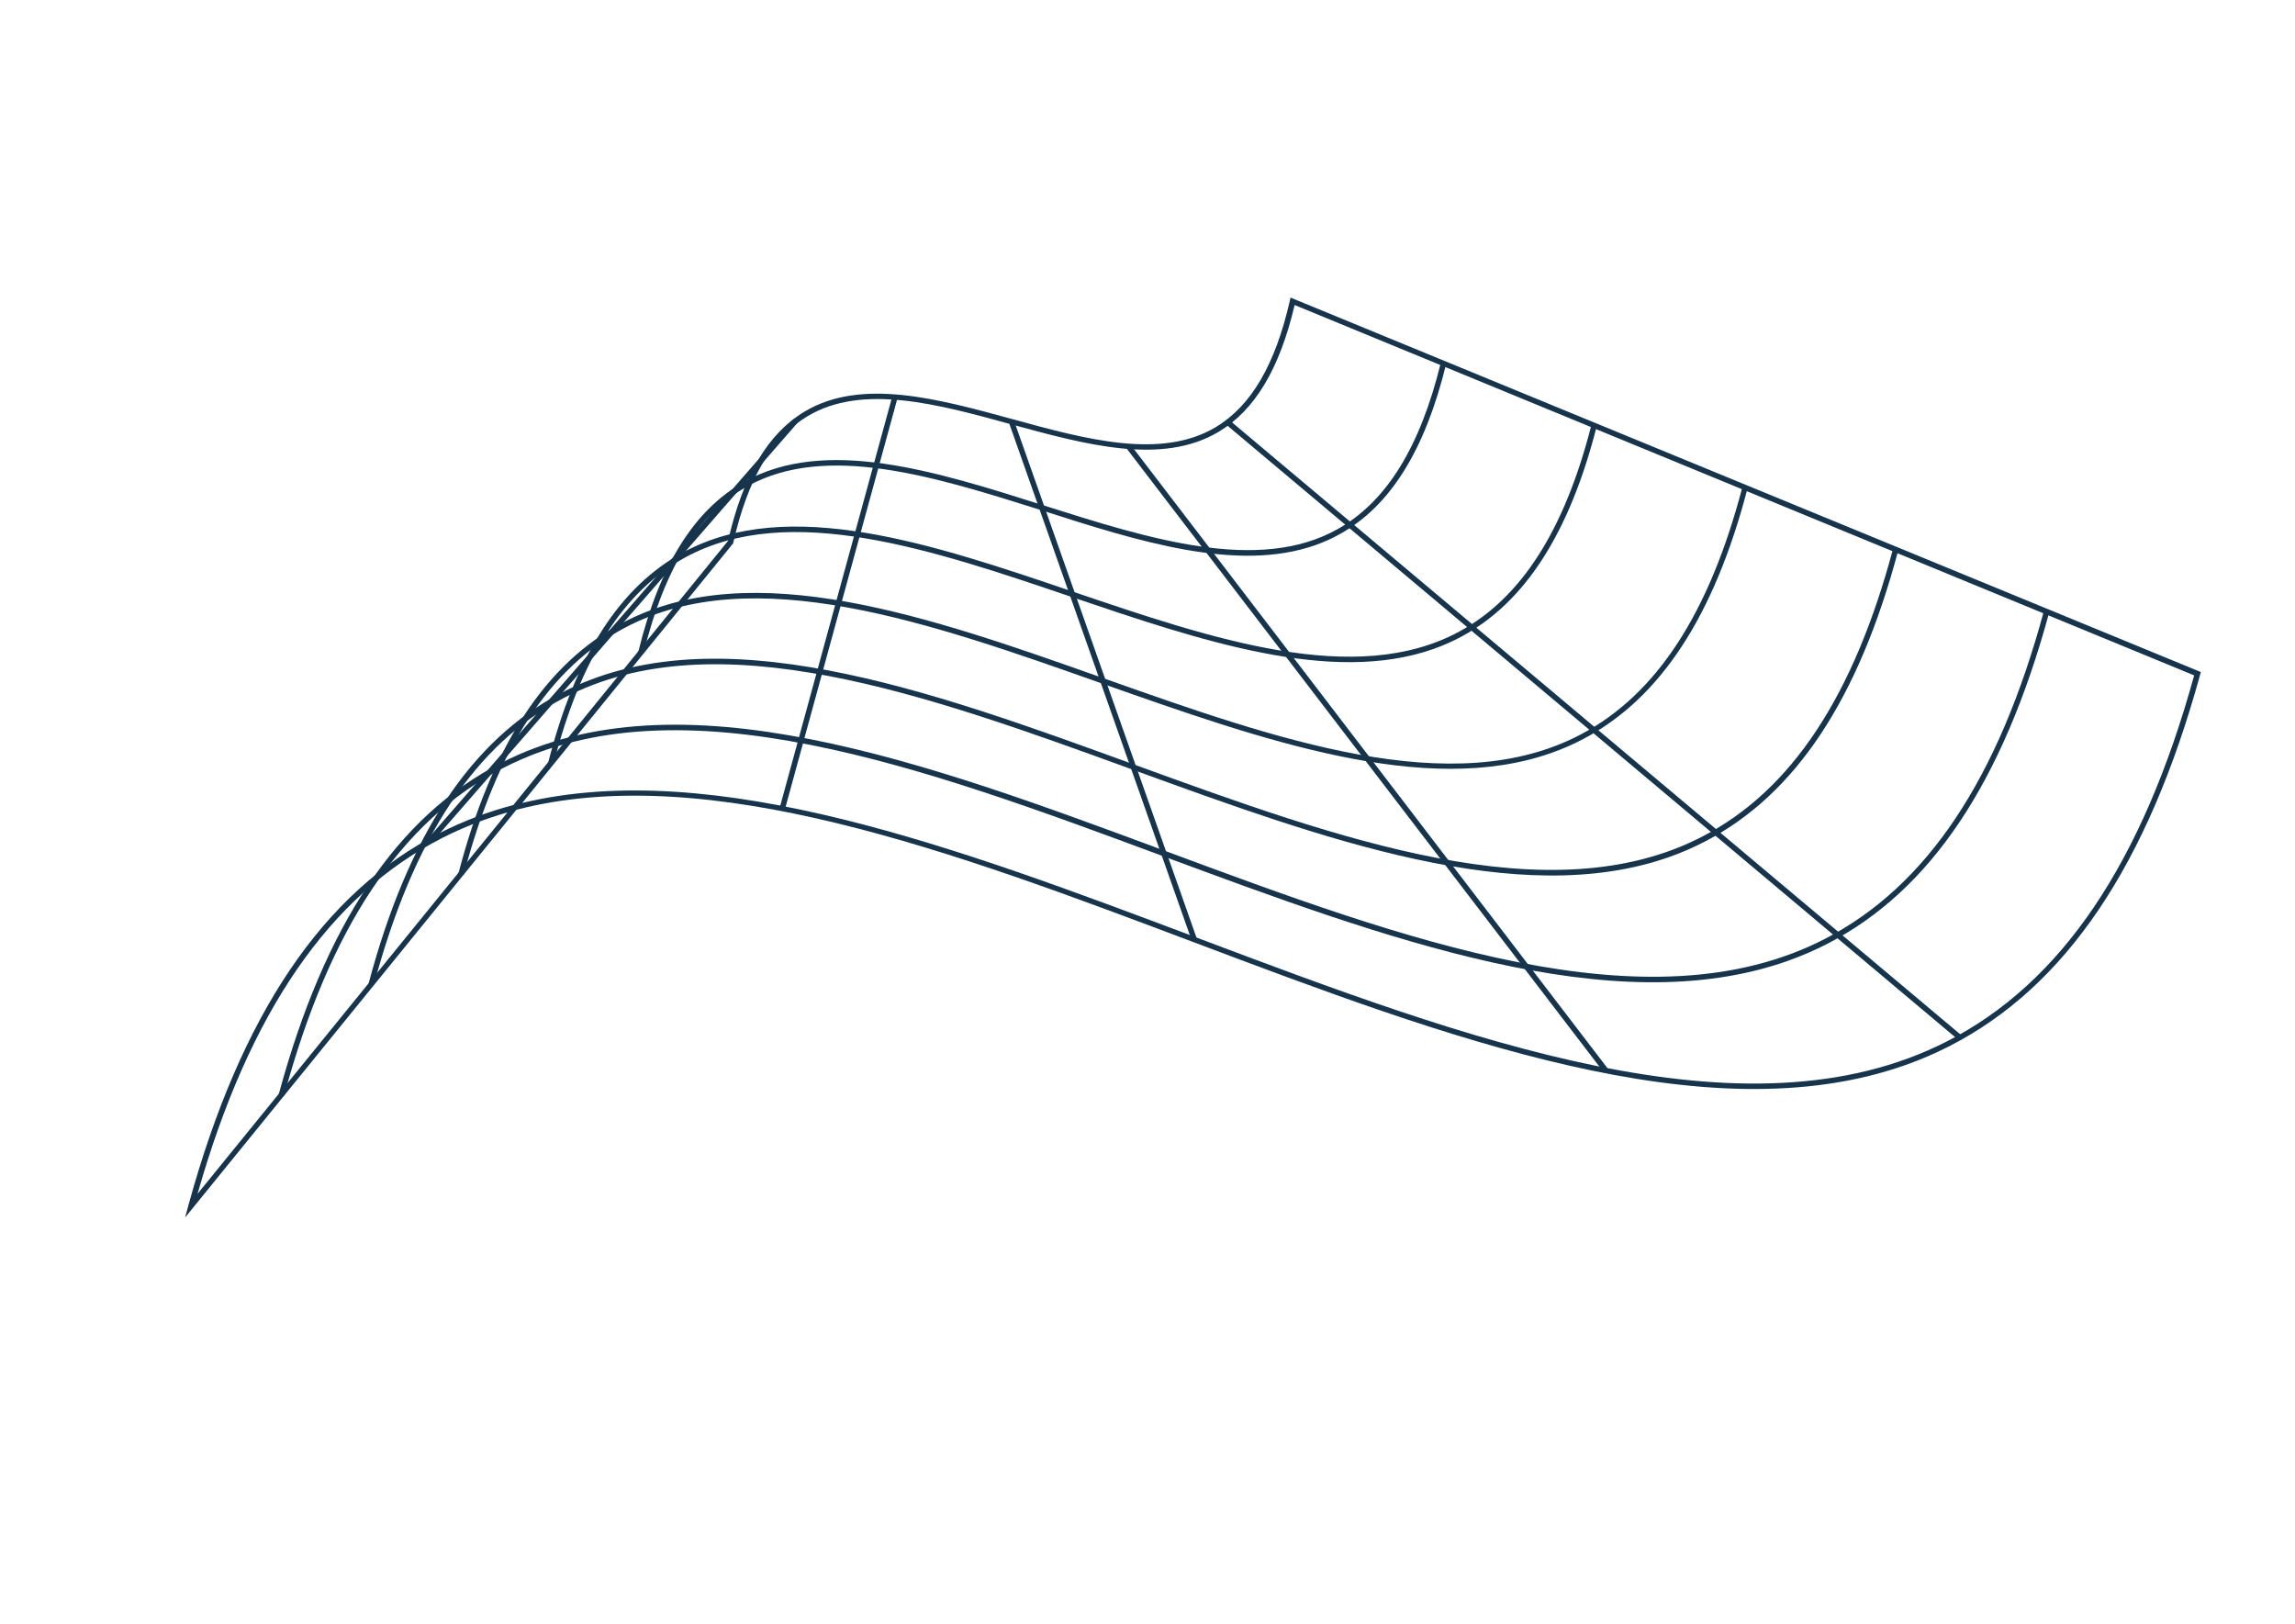 <svg width="458" height="324" viewBox="0 0 458 324" fill="none" xmlns="http://www.w3.org/2000/svg">
<path d="M380.197 212.559C383.197 211.505 386.124 210.252 388.957 208.807C412.252 196.918 428.63 172.644 439.085 134.57L439.212 134.109L438.767 133.931L257.536 59.382L257.402 60.019C254.507 72.757 249.682 81.006 242.627 85.231C231.687 91.787 216.599 87.641 202.011 83.63C187.218 79.599 171.884 75.343 160.545 82.144C153.25 86.512 148.259 94.947 145.3 107.926L102.441 160.653C97.357 161.983 92.431 163.854 87.745 166.234C64.451 178.122 48.072 202.397 37.617 240.471L36.937 242.966L103.051 161.595C141.532 151.609 190.539 170.036 238.144 187.998C288.534 207.002 340.5 226.57 380.197 212.559ZM437.875 134.778C427.544 172.253 411.387 196.171 388.489 207.839C348.306 228.337 292.517 207.342 238.572 187.015C191.398 169.259 142.821 150.969 104.214 160.236L146.309 108.426L146.335 108.302C149.229 95.564 154.051 87.305 161.147 83.065C172.087 76.509 187.175 80.655 201.763 84.666C216.556 88.697 231.88 92.956 243.229 86.152C250.438 81.838 255.384 73.569 258.362 60.871L437.875 134.778ZM101.264 162.133L39.42 238.238C49.745 201.957 65.765 178.7 88.246 167.225C92.411 165.112 96.769 163.404 101.26 162.123L101.264 162.133Z" fill="#16354D"/>
<path d="M356.663 191.79C359.415 190.82 362.098 189.664 364.694 188.33C385.283 177.721 399.731 156.106 408.952 122.203L407.892 121.918C398.806 155.484 384.506 176.896 364.15 187.378C328.838 205.555 279.849 187.376 232.467 169.786C184.85 152.117 135.64 133.9 99.907 152.295C79.278 162.919 64.788 184.549 55.608 218.438L56.669 218.723C65.75 185.146 80.055 163.744 100.411 153.263C135.712 135.089 184.711 153.265 232.093 170.855C276.238 187.205 321.779 204.103 356.663 191.79Z" fill="#16354D"/>
<path d="M333.139 171.018C335.61 170.145 338.015 169.099 340.338 167.887C358.324 158.52 370.911 139.528 378.826 109.821L377.78 109.543C369.921 138.917 357.506 157.71 339.803 166.896C309.373 182.749 267.122 167.407 226.36 152.581C185.313 137.636 142.878 122.197 112.027 138.268C94.041 147.635 81.454 166.627 73.539 196.334L74.586 196.612C82.444 167.238 94.859 148.445 112.562 139.259C142.992 123.406 185.243 138.748 226.005 153.574C263.935 167.388 303.069 181.632 333.139 171.018Z" fill="#16354D"/>
<path d="M309.595 150.253C311.809 149.475 313.963 148.533 316.037 147.435C331.354 139.323 342.091 122.95 348.755 97.432L347.716 97.209C341.098 122.433 330.579 138.567 315.542 146.523C289.996 160.062 254.593 147.508 220.311 135.379C185.828 123.171 150.168 110.545 124.202 124.302C108.885 132.415 98.145 148.777 91.485 174.305L92.542 174.58C99.159 149.356 109.679 133.222 124.716 125.265C150.265 111.737 185.665 124.281 219.946 136.41C251.635 147.58 284.337 159.168 309.595 150.253Z" fill="#16354D"/>
<path d="M286.058 129.508C288.015 128.821 289.915 127.98 291.74 126.994C304.358 120.146 313.202 106.408 318.659 85.04L317.602 84.765C312.222 105.828 303.595 119.328 291.216 126.034C270.534 137.232 241.9 127.504 214.199 118.095C186.286 108.61 157.419 98.814 136.317 110.23C123.699 117.077 114.855 130.816 109.398 152.184L110.465 152.455C115.835 131.396 124.462 117.895 136.841 111.19C157.513 99.996 186.157 109.72 213.858 119.129C239.383 127.78 265.665 136.707 286.058 129.508Z" fill="#16354D"/>
<path d="M262.505 108.782C264.23 108.177 265.898 107.422 267.491 106.524C277.492 100.913 284.399 89.812 288.608 72.609L287.545 72.348C283.413 89.246 276.677 100.113 266.96 105.578C251.149 114.455 229.297 107.527 208.159 100.82C186.803 94.052 164.715 87.045 148.491 96.16C138.494 101.782 131.583 112.872 127.384 130.072L128.437 130.336C132.573 113.448 139.304 102.571 149.025 97.116C164.843 88.225 186.688 95.168 207.804 101.813C227.05 108.008 246.894 114.292 262.505 108.782Z" fill="#16354D"/>
<path d="M158.377 83.61L159.199 84.326L85.954 168.382L85.132 167.666L158.377 83.61Z" fill="#16354D"/>
<path d="M178.085 79.048L179.137 79.336L156.661 161.447L155.609 161.159L178.085 79.048Z" fill="#16354D"/>
<path d="M201.347 84.339L202.375 83.976L238.864 187.351L237.836 187.714L201.347 84.339Z" fill="#16354D"/>
<path d="M225.596 88.703L320.974 213.399L320.107 214.062L224.73 89.365L225.596 88.703Z" fill="#16354D"/>
<path d="M245.348 83.854L391.477 206.638L390.775 207.473L244.647 84.689L245.348 83.854Z" fill="#16354D"/>
</svg>
